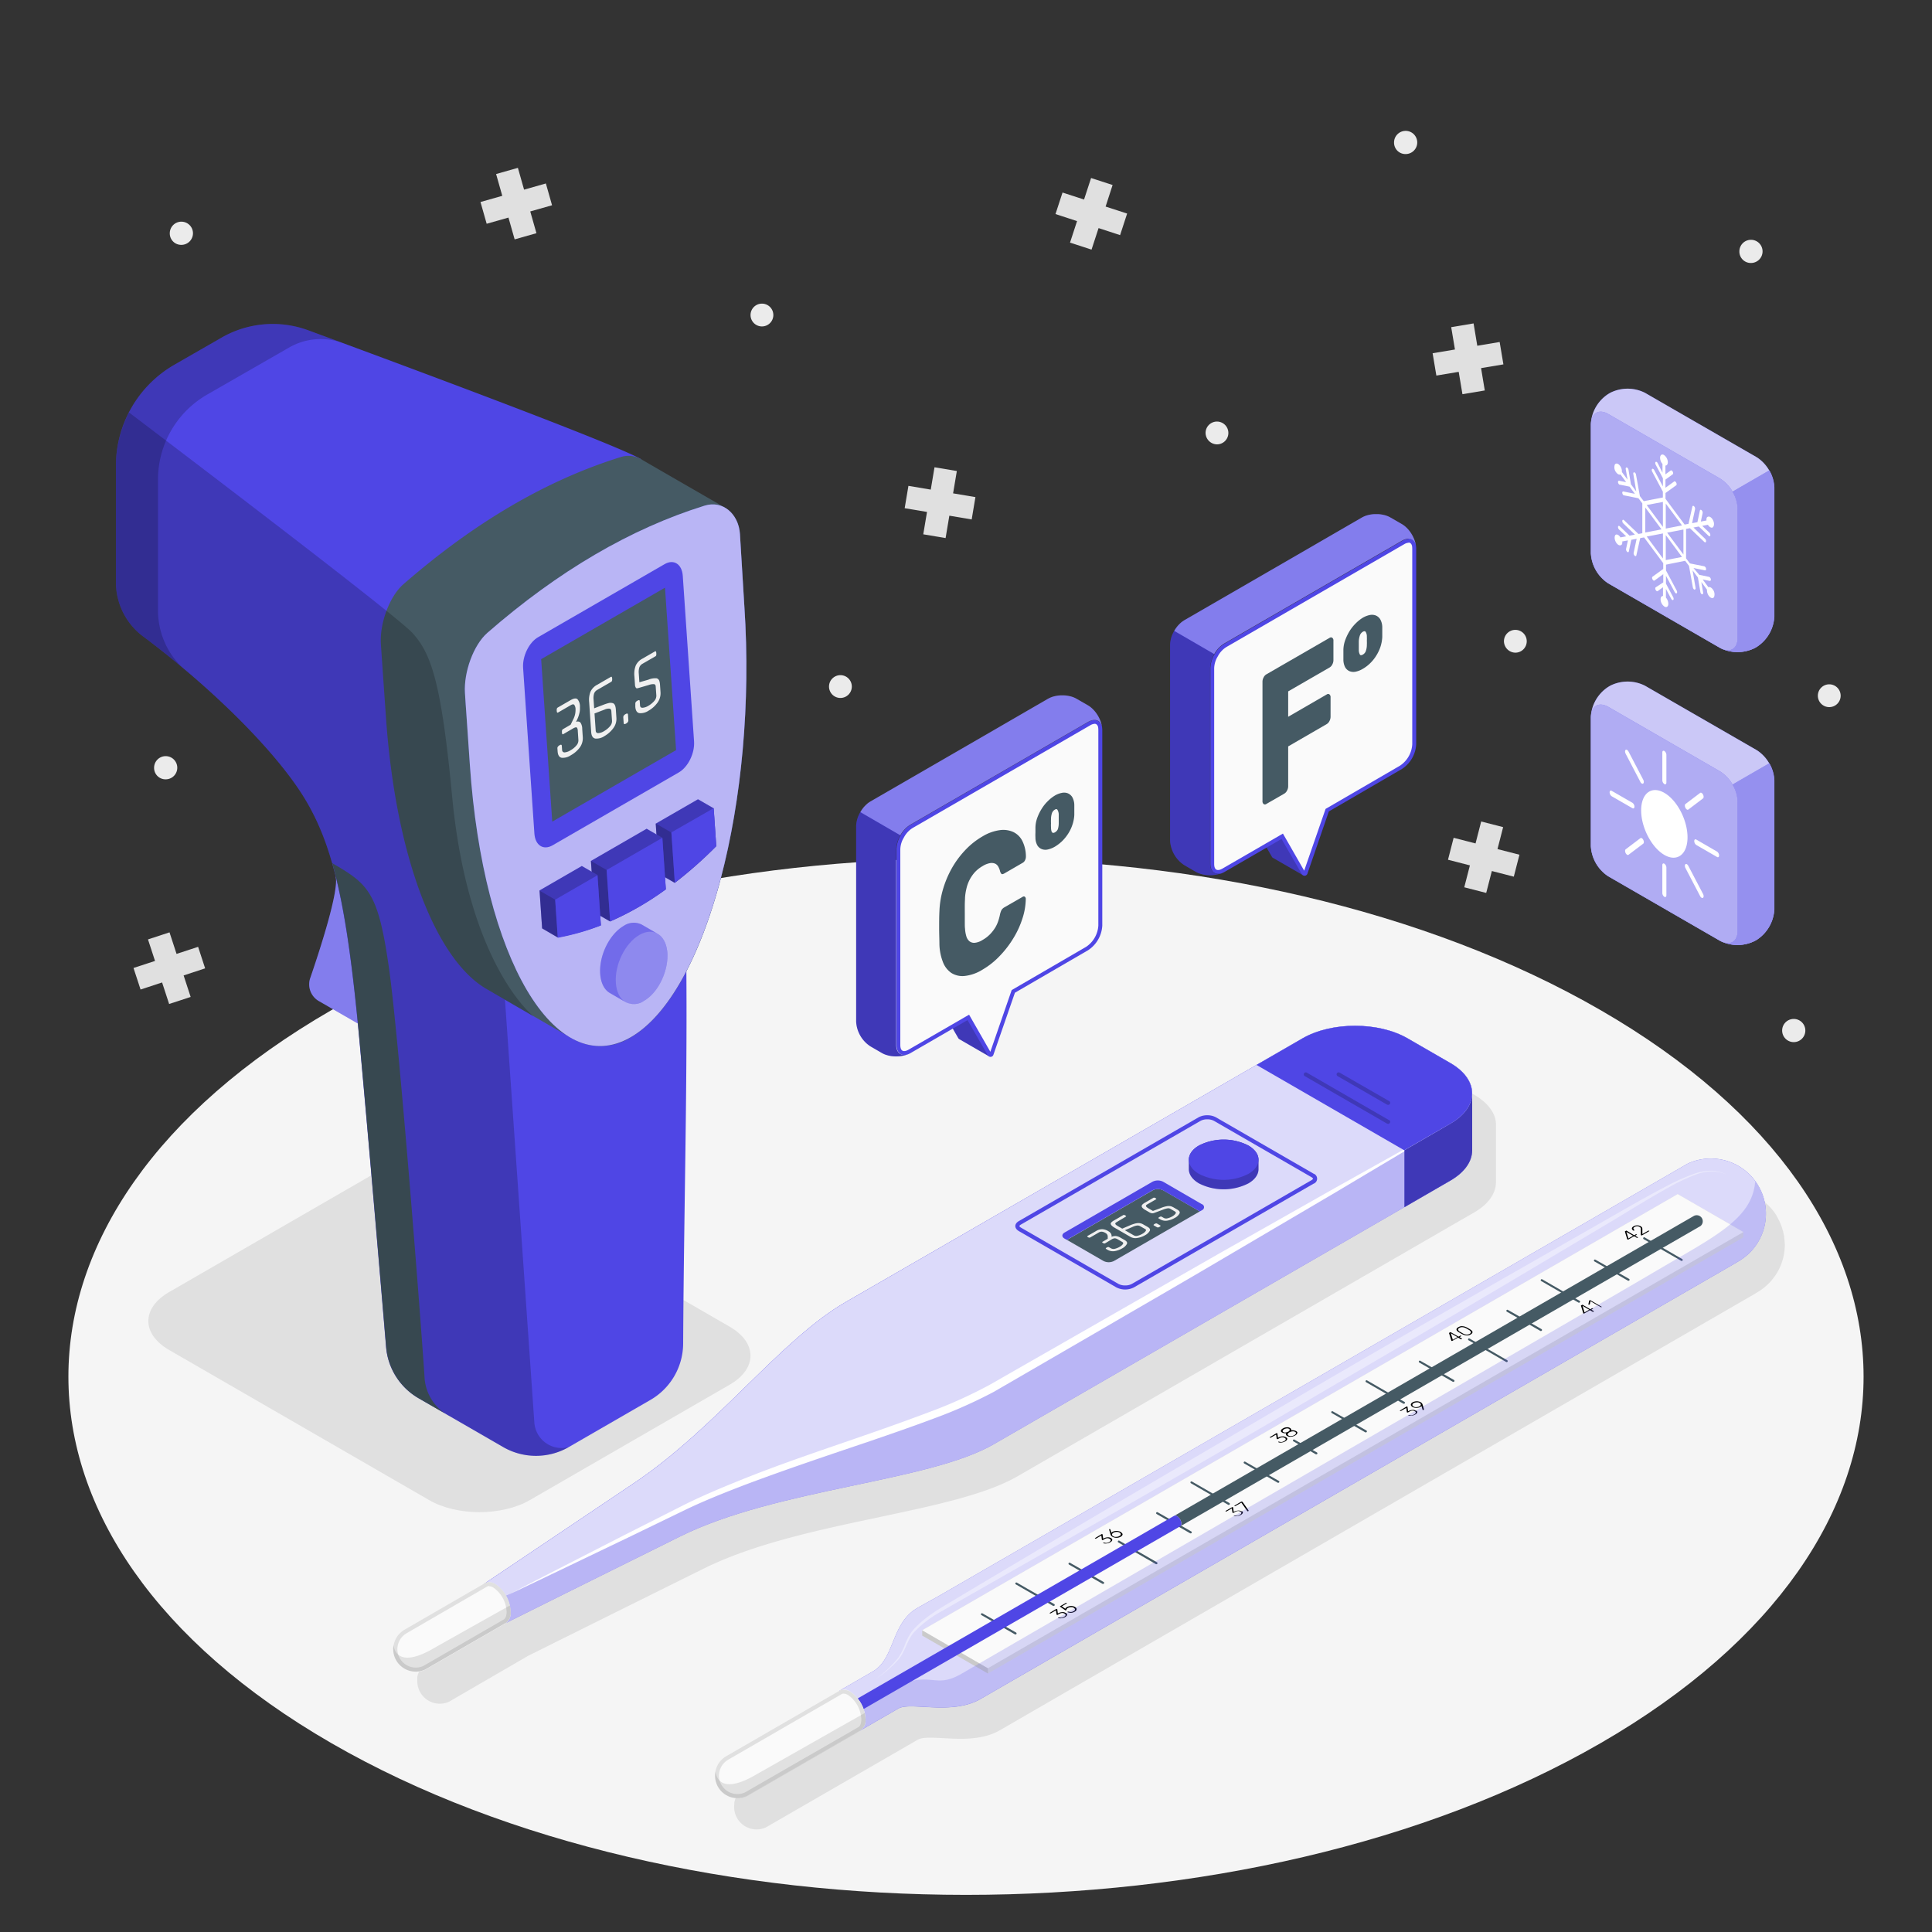<svg xmlns="http://www.w3.org/2000/svg" viewBox="0 0 500 500"><rect x="0" y="0" width="500" height="500" fill="#333333" stroke="none"/><g id="freepik--Floor--inject-5"><path id="freepik--floor--inject-5" d="M414.26,451.11c90.71-52.37,90.71-137.29,0-189.67s-237.8-52.37-328.52,0-90.71,137.3,0,189.67S323.54,503.49,414.26,451.11Z" style="fill:#f5f5f5"></path></g><g id="freepik--Graphics--inject-5"><g id="freepik--Icons--inject-5"><g id="freepik--Plus--inject-5"><polygon id="freepik--plus--inject-5" points="382.32 89.48 381.36 83.7 375.57 84.67 376.54 90.45 370.76 91.42 371.73 97.2 377.51 96.23 378.48 102.02 384.26 101.05 383.3 95.27 389.08 94.3 388.11 88.51 382.32 89.48" style="fill:#e0e0e0"></polygon><polygon id="freepik--plus--inject-5" points="387.55 219.74 389.01 214.06 383.33 212.6 381.87 218.28 376.2 216.82 374.74 222.5 380.41 223.96 378.95 229.63 384.63 231.09 386.09 225.42 391.77 226.88 393.23 221.2 387.55 219.74" style="fill:#e0e0e0"></polygon><polygon id="freepik--plus--inject-5" points="286.13 53.46 287.94 47.88 282.37 46.07 280.55 51.64 274.98 49.83 273.16 55.4 278.74 57.22 276.92 62.79 282.49 64.6 284.31 59.03 289.88 60.85 291.7 55.27 286.13 53.46" style="fill:#e0e0e0"></polygon><polygon id="freepik--plus--inject-5" points="240.88 126.71 241.85 120.93 247.63 121.9 246.66 127.68 252.44 128.65 251.47 134.43 245.69 133.46 244.72 139.25 238.94 138.28 239.91 132.49 234.13 131.52 235.1 125.74 240.88 126.71" style="fill:#e0e0e0"></polygon><polygon id="freepik--plus--inject-5" points="129.99 50.68 128.39 45.04 134.03 43.44 135.63 49.08 141.27 47.48 142.87 53.12 137.23 54.72 138.83 60.35 133.19 61.95 131.59 56.31 125.95 57.91 124.35 52.28 129.99 50.68" style="fill:#e0e0e0"></polygon><polygon id="freepik--plus--inject-5" points="40.12 248.69 38.3 243.12 43.87 241.29 45.69 246.87 51.27 245.04 53.09 250.61 47.52 252.44 49.34 258.01 43.77 259.83 41.95 254.26 36.38 256.09 34.55 250.51 40.12 248.69" style="fill:#e0e0e0"></polygon></g><g id="freepik--Dots--inject-5"><path id="freepik--Dot--inject-5" d="M312,112a2.95,2.95,0,1,1,2.95,3A3,3,0,0,1,312,112Z" style="fill:#ebebeb"></path><path id="freepik--dot--inject-5" d="M194.24,81.48a2.95,2.95,0,1,1,2.95,3A2.95,2.95,0,0,1,194.24,81.48Z" style="fill:#ebebeb"></path><path id="freepik--dot--inject-5" d="M39.88,198.74a3,3,0,1,1,2.95,2.95A2.95,2.95,0,0,1,39.88,198.74Z" style="fill:#ebebeb"></path><path id="freepik--dot--inject-5" d="M214.55,177.63a2.95,2.95,0,1,1,2.95,3A2.95,2.95,0,0,1,214.55,177.63Z" style="fill:#ebebeb"></path><path id="freepik--dot--inject-5" d="M360.78,36.92a3,3,0,1,1,3,2.95A2.95,2.95,0,0,1,360.78,36.92Z" style="fill:#ebebeb"></path><path id="freepik--dot--inject-5" d="M43.94,60.37a3,3,0,1,1,3,3A2.95,2.95,0,0,1,43.94,60.37Z" style="fill:#ebebeb"></path><path id="freepik--dot--inject-5" d="M450.15,65.06a3,3,0,1,1,3,3A2.95,2.95,0,0,1,450.15,65.06Z" style="fill:#ebebeb"></path><path id="freepik--dot--inject-5" d="M470.46,180a2.95,2.95,0,1,1,3,3A2.95,2.95,0,0,1,470.46,180Z" style="fill:#ebebeb"></path><path id="freepik--dot--inject-5" d="M461.22,266.75a3,3,0,1,1,3,2.95A3,3,0,0,1,461.22,266.75Z" style="fill:#ebebeb"></path><path id="freepik--dot--inject-5" d="M389.22,165.91a2.95,2.95,0,1,1,2.95,3A3,3,0,0,1,389.22,165.91Z" style="fill:#ebebeb"></path></g></g></g><g id="freepik--Shadows--inject-5"><path id="freepik--Shadow--inject-5" d="M387.15,291.21c0-.13,0-.26,0-.4s0,0,0-.07a6.53,6.53,0,0,0-.11-.86c0-.06,0-.12-.05-.18l0-.14a6.68,6.68,0,0,0-.33-.95,1.8,1.8,0,0,0-.08-.21,8.86,8.86,0,0,0-.46-.85l-.15-.26c-.18-.26-.37-.52-.58-.78l-.23-.29c-.19-.22-.4-.43-.62-.64l-.07-.07c-.11-.1-.2-.21-.32-.31s-.54-.45-.84-.68l-.34-.27c-.43-.31-.89-.6-1.38-.89l-9.58-5.53-1.49-.86c-.47-.27-.95-.52-1.46-.76-7.55-3.55-18.68-3.3-25.72.76l-58.85,34-2.28,1.32-9,5.19-4.4,2.54-31.9,18.42-11.73,6.77c-1.06.62-2.12,1.28-3.18,2-11.11,7.43-22.05,19.78-34.56,31.19-3,2.72-6,5.38-9.22,7.91-2.54,2-5.16,4-7.86,5.79l-15.15,10.19-9.55,6.41-14,9.35L111.07,429.9l-.24.15A5.81,5.81,0,0,0,108,434v0l0,.19,0,.23a5.34,5.34,0,0,0,0,.69,5.82,5.82,0,0,0,8.22,5.29l.28-.16L137,428.34l0,0,.05,0h0s19.93-9.93,45.1-22.4,64.19-14.06,81.19-23.88L369.6,320.66h0c4.42-2.55,8.44-4.89,11.92-6.88.47-.28.91-.56,1.32-.85,2.87-2,4.31-4.52,4.31-7Z" style="fill:#e0e0e0"></path><path id="freepik--shadow--inject-5" d="M461.82,320.8l-.06-.46q0-.4-.12-.81l-.12-.57c0-.21-.1-.42-.16-.63s-.12-.43-.19-.65-.08-.2-.11-.31a14.59,14.59,0,0,0-1.28-2.67.22.22,0,0,0,0-.08,14.23,14.23,0,0,0-18-5.48l-.67.39L247.35,421.34h0s-2.54,1.36-5.11,2.85c-6.75,3.9-5.8,13.09-11.42,16.36-3.15,1.84-4.66,2.69-8.74,5.05l-29,16.78-.24.15a5.8,5.8,0,0,0-2.8,4v0c0,.06,0,.12,0,.18a2.23,2.23,0,0,0,0,.23,5.36,5.36,0,0,0-.05.7,5.82,5.82,0,0,0,5.82,5.81,5.74,5.74,0,0,0,2.41-.53l.27-.15,39-22.52c1.19-.68,3.43-.59,6.16-.44l2.87.14c4,.15,8.51,0,12.22-2.15L454.13,334.85l.29-.18.3-.18a14.47,14.47,0,0,0,2.92-2.23,13.13,13.13,0,0,0,1.22-1.37,14.64,14.64,0,0,0,1.05-1.52,14.23,14.23,0,0,0,2-7.24h0C461.89,321.68,461.86,321.24,461.82,320.8Z" style="fill:#e0e0e0"></path><path id="freepik--shadow--inject-5" d="M111.09,388.24,43.78,349.38c-7.18-4.14-7.18-10.86,0-15l51.76-29.89c7.17-4.14,18.8-4.14,26,0l67.31,38.86c7.17,4.15,7.17,10.86,0,15l-51.76,29.89C129.89,392.38,118.26,392.38,111.09,388.24Z" style="fill:#e0e0e0"></path></g><g id="freepik--thermometer-3--inject-5"><g id="freepik--mercury-thermometer--inject-5"><path d="M442.75,299.83a14.11,14.11,0,0,0-5.92,1.29l-.67.38L242.49,413.31h0s-2.53,1.37-5.1,2.85c-6.76,3.9-5.81,13.09-11.43,16.36-3.15,1.84-4.66,2.69-8.74,5.05l5.36,10.31,9.93-5.73c3.16-1.83,13.84,1.83,21.25-2.46L449.27,326.82l.59-.36a14.26,14.26,0,0,0-7.11-26.63Z" style="fill:#4F46E5"></path><path d="M442.75,299.83a14.11,14.11,0,0,0-5.92,1.29l-.67.38L242.49,413.31h0s-2.53,1.37-5.1,2.85c-6.76,3.9-5.81,13.09-11.43,16.36-3.15,1.84-4.66,2.69-8.74,5.05l5.36,10.31,9.93-5.73c3.16-1.83,13.84,1.83,21.25-2.46L449.27,326.82l.59-.36a14.26,14.26,0,0,0-7.11-26.63Z" style="fill:#fff;opacity:0.8"></path><polygon points="451.18 318.85 434.18 309.04 238.67 421.91 238.67 423.29 255.67 433.11 451.18 320.23 451.18 318.85" style="fill:#e0e0e0"></polygon><polygon points="238.67 421.91 255.67 431.73 255.67 433.11 238.67 423.29 238.67 421.91" style="opacity:0.1"></polygon><polygon points="238.67 421.91 255.67 431.73 451.18 318.85 434.18 309.04 238.67 421.91" style="fill:#fafafa"></polygon><path d="M360.6,361.18l-4.35-2.51h0l-2.45-1.42a.26.26,0,0,0-.36.1.27.27,0,0,0,.1.36l6.8,3.92.42.25h0l2.45,1.41a.2.2,0,0,0,.13,0,.28.28,0,0,0,.23-.13.26.26,0,0,0-.1-.36ZM270,413.51,265.61,411h0l-2.45-1.42a.26.26,0,0,0-.26.46l6.8,3.92.42.25h0l2.45,1.41a.22.22,0,0,0,.13,0,.28.28,0,0,0,.23-.13.26.26,0,0,0-.1-.36Zm65-40.94a.27.27,0,0,0-.36.1.26.26,0,0,0,.1.35l2.45,1.42h0l.91.52h0l2.45,1.42a.31.31,0,0,0,.13,0,.28.28,0,0,0,.23-.13.26.26,0,0,0-.1-.36Zm-19.72,14.77-4.35-2.51h0l-2.45-1.41a.27.27,0,0,0-.36.09.26.26,0,0,0,.1.36l6.8,3.93.42.25h0l2.45,1.41a.31.31,0,0,0,.13,0,.26.26,0,0,0,.23-.13.27.27,0,0,0-.1-.36Zm91.06-52.08h0l-4.77-2.76h0l-2.44-1.41a.27.27,0,0,0-.36.09.26.26,0,0,0,.1.36l9.67,5.59a.28.28,0,0,0,.13,0,.26.26,0,0,0,.23-.13.26.26,0,0,0-.1-.35ZM289.68,398.73a.26.26,0,0,0-.26.46l2.45,1.41h0l4.84,2.79h0l2.45,1.42a.31.31,0,0,0,.13,0,.28.28,0,0,0,.23-.13.26.26,0,0,0-.1-.36Zm145.7-72.87-6.8-3.93-.49-.28h0l-2.45-1.41a.26.26,0,0,0-.36.1.25.25,0,0,0,.1.35l2.93,1.7,4.36,2.51h0l2.45,1.41a.2.2,0,0,0,.13,0,.26.26,0,0,0,.22-.13A.27.27,0,0,0,435.38,325.86ZM383.26,348.1l-.49-.28h0l-2.45-1.41a.25.25,0,0,0-.36.09.26.26,0,0,0,.1.36l2.94,1.69,4.35,2.51h0l2.45,1.42a.26.26,0,1,0,.26-.46Zm-129,69.44a.27.27,0,0,0-.36.09.26.26,0,0,0,.1.36l8.7,5a.31.31,0,0,0,.13,0,.28.28,0,0,0,.23-.13.27.27,0,0,0-.1-.36Zm22.66-13.09a.26.26,0,1,0-.26.46l8.7,5a.22.22,0,0,0,.13,0,.28.28,0,0,0,.23-.13.26.26,0,0,0-.1-.36ZM390.24,339a.26.26,0,0,0-.36.1.27.27,0,0,0,.09.36l8.71,5a.2.2,0,0,0,.13,0,.28.28,0,0,0,.23-.13.27.27,0,0,0-.1-.36ZM412.89,326a.25.25,0,0,0-.35.1.26.26,0,0,0,.09.35l8.71,5a.28.28,0,0,0,.13,0,.26.26,0,0,0,.23-.13.26.26,0,0,0-.1-.35Zm-45.31,26.17a.25.25,0,0,0-.36.09.27.27,0,0,0,.09.36l8.71,5a.22.22,0,0,0,.13,0,.28.28,0,0,0,.23-.13.26.26,0,0,0-.1-.36Zm-22.66,13.08a.27.27,0,0,0-.36.09.26.26,0,0,0,.1.36l8.7,5a.31.31,0,0,0,.13,0,.28.28,0,0,0,.23-.13.27.27,0,0,0-.1-.36ZM299.6,391.37a.26.26,0,1,0-.26.46l8.7,5a.33.33,0,0,0,.13,0,.28.28,0,0,0,.23-.13.26.26,0,0,0-.1-.36Zm22.66-13.08a.26.26,0,0,0-.36.1.25.25,0,0,0,.1.35l8.7,5a.31.31,0,0,0,.13,0,.26.26,0,0,0,.23-.13.25.25,0,0,0-.1-.35Z" style="fill:#455a64"></path><path d="M275.76,417.41a1.63,1.63,0,0,0-.46-.18,1.56,1.56,0,0,0-.48,0,2.11,2.11,0,0,0-.49.09,2.18,2.18,0,0,0-.47.21l-.09.05-.16-1.17a.06.06,0,0,0,0,0l0,0-.07,0a.18.18,0,0,0-.2,0l-1.66,1c-.07,0-.06.07,0,.11l.07,0a.18.18,0,0,0,.2,0l1.34-.77.16,1.15,0,0a.11.11,0,0,0,.05,0l.06,0a.18.18,0,0,0,.2,0l.39-.23a1.89,1.89,0,0,1,.68-.23,1.17,1.17,0,0,1,.67.16.67.67,0,0,1,.23.2.29.29,0,0,1,.05.22.48.48,0,0,1-.13.21,1.18,1.18,0,0,1-.27.2,1.69,1.69,0,0,1-.27.13l-.3.1a1.27,1.27,0,0,1-.34,0,.91.91,0,0,1-.35-.07.42.42,0,0,0-.14,0l-.09,0-.06,0a.05.05,0,0,0,0,.05s0,0,0,.05a1,1,0,0,0,.36.12,2.2,2.2,0,0,0,.45,0,2.33,2.33,0,0,0,1-.31,1.55,1.55,0,0,0,.36-.28.63.63,0,0,0,.16-.3.42.42,0,0,0-.07-.3A1,1,0,0,0,275.76,417.41Zm2.8-1.22a1.19,1.19,0,0,0-.37-.31,1.75,1.75,0,0,0-.52-.2,2,2,0,0,0-.54-.05,2.45,2.45,0,0,0-.53.09,2.55,2.55,0,0,0-.48.2,1,1,0,0,0-.33.26,1,1,0,0,0-.09.16l-.91-.63,1.27-.74c.07,0,.07-.08,0-.11l-.07,0a.17.17,0,0,0-.19,0l-1.45.83c-.06,0-.06.07,0,.12l1.32.91a.18.18,0,0,0,.2,0l.08,0a.15.15,0,0,0,.08-.1.93.93,0,0,1,0-.13.49.49,0,0,1,.09-.15.57.57,0,0,1,.23-.18,1.14,1.14,0,0,1,.36-.15,1.68,1.68,0,0,1,.39-.07,1.72,1.72,0,0,1,.39,0,1.24,1.24,0,0,1,.38.14.9.9,0,0,1,.27.23.39.39,0,0,1,.07.23.43.43,0,0,1-.1.23.92.92,0,0,1-.26.21,1.11,1.11,0,0,1-.27.12,1.08,1.08,0,0,1-.31.07,1.28,1.28,0,0,1-.34,0,1.55,1.55,0,0,1-.36-.08l-.13,0-.08,0-.08.05s-.05,0-.05.05a.05.05,0,0,0,0,0,1.31,1.31,0,0,0,.38.13,2,2,0,0,0,1,0,1.67,1.67,0,0,0,.5-.21,1.3,1.3,0,0,0,.36-.27.54.54,0,0,0,.14-.31A.49.49,0,0,0,278.56,416.19Z"></path><path d="M287.49,398.05a1.38,1.38,0,0,0-.46-.18,1.56,1.56,0,0,0-.48,0,2.11,2.11,0,0,0-.49.09,2.18,2.18,0,0,0-.47.21l-.09.05-.16-1.17s0,0,0,0,0,0,0,0l-.07,0a.18.18,0,0,0-.2,0l-1.66,1c-.07,0-.06.08,0,.12l.07,0a.18.18,0,0,0,.2,0l1.34-.78.16,1.16a.08.08,0,0,0,0,0,.11.11,0,0,0,0,0l.06,0a.18.18,0,0,0,.2,0l.39-.23a1.72,1.72,0,0,1,.68-.23,1.09,1.09,0,0,1,.67.16.58.58,0,0,1,.23.2.28.28,0,0,1,.05.21.46.46,0,0,1-.13.22,1.18,1.18,0,0,1-.27.2,1.69,1.69,0,0,1-.27.13,1.49,1.49,0,0,1-.3.09,1.27,1.27,0,0,1-.34,0,1.15,1.15,0,0,1-.35-.07.42.42,0,0,0-.14,0l-.09,0-.06,0a.05.05,0,0,0,0,.05s0,0,0,.05a1.17,1.17,0,0,0,.36.12,2.2,2.2,0,0,0,.45,0,2.29,2.29,0,0,0,.5-.09,2.91,2.91,0,0,0,.51-.22,1.55,1.55,0,0,0,.36-.28.63.63,0,0,0,.16-.3.42.42,0,0,0-.07-.3A1,1,0,0,0,287.49,398.05Zm2.82-1.33a1.18,1.18,0,0,0-.31-.26,1.7,1.7,0,0,0-.46-.18,1.91,1.91,0,0,0-.54-.08,2.21,2.21,0,0,0-.57.06,2,2,0,0,0-.56.22l-.15.1-.11.09-.28-.92s0,0,0,0l0,0-.1,0a.1.1,0,0,0-.09,0l-.09,0s-.06.05,0,.08,0,0,0,.06l.35,1.21a1.12,1.12,0,0,0,.05.13.89.89,0,0,0,.09.16l.15.17a1.4,1.4,0,0,0,.22.16,2.34,2.34,0,0,0,.45.18,2.52,2.52,0,0,0,.54.08,2.93,2.93,0,0,0,.58-.06,2.18,2.18,0,0,0,.55-.22,1,1,0,0,0,.38-.32.57.57,0,0,0,.11-.33A.61.61,0,0,0,290.31,396.72Zm-.36.61a1,1,0,0,1-.25.2,1.84,1.84,0,0,1-.35.15,2.7,2.7,0,0,1-.41.06,1.5,1.5,0,0,1-.42,0,1.38,1.38,0,0,1-.4-.15.82.82,0,0,1-.27-.24.44.44,0,0,1-.07-.24.45.45,0,0,1,.11-.23.87.87,0,0,1,.25-.21,1.6,1.6,0,0,1,.35-.14,1.39,1.39,0,0,1,.4-.06,1.5,1.5,0,0,1,.42,0,1.56,1.56,0,0,1,.41.15,1.08,1.08,0,0,1,.27.23.4.4,0,0,1,.06.25A.37.37,0,0,1,290,397.33Z"></path><path d="M321.27,391.14a1.66,1.66,0,0,0-.46-.19,2,2,0,0,0-.49,0,2,2,0,0,0-.48.09,2.18,2.18,0,0,0-.47.21l-.09,0-.16-1.18a0,0,0,0,0,0,0l0,0-.06,0a.2.2,0,0,0-.21,0l-1.65.95q-.11.06,0,.12l.07,0a.21.21,0,0,0,.19,0l1.34-.78.17,1.15s0,0,0,0l.05,0,.06,0a.23.23,0,0,0,.2,0l.39-.23a1.67,1.67,0,0,1,.68-.23,1.09,1.09,0,0,1,.67.16.58.58,0,0,1,.23.2.27.27,0,0,1,0,.21.38.38,0,0,1-.12.21,1.36,1.36,0,0,1-.28.21l-.26.13a1.58,1.58,0,0,1-.31.09l-.33,0a1.15,1.15,0,0,1-.36-.07.22.22,0,0,0-.13,0l-.09,0-.06,0a.05.05,0,0,0,0,.05s0,0,0,0a1.52,1.52,0,0,0,.36.12,1.68,1.68,0,0,0,.45,0,2.29,2.29,0,0,0,.5-.09,2.07,2.07,0,0,0,.51-.22,1.32,1.32,0,0,0,.36-.28.65.65,0,0,0,.16-.29.48.48,0,0,0-.07-.3A.77.77,0,0,0,321.27,391.14Zm1.88-.2-1.54-2.19-.05-.06-.08-.05-.07,0a.18.18,0,0,0-.2,0l-1.72,1c-.06,0-.06.07,0,.11l.06,0a.18.18,0,0,0,.2,0l1.51-.87,1.57,2.22,0,0,.09,0s.07,0,.09,0l.1-.05s0,0,0-.07Z"></path><path d="M332.73,371.93a2,2,0,0,0-.46-.18,1.56,1.56,0,0,0-.48,0,2.11,2.11,0,0,0-.49.09,2.18,2.18,0,0,0-.47.21l-.09.05-.16-1.17a.06.06,0,0,0,0,0s0,0,0,0l-.07,0a.18.18,0,0,0-.2,0l-1.66,1c-.07,0-.07.07,0,.11l.07,0a.17.17,0,0,0,.19,0l1.35-.77.16,1.15a.08.08,0,0,0,0,0,.11.11,0,0,0,.05,0l.06,0a.18.18,0,0,0,.2,0l.39-.22a1.53,1.53,0,0,1,.68-.23,1.08,1.08,0,0,1,.67.15.67.67,0,0,1,.23.2.29.29,0,0,1,.05.22.48.48,0,0,1-.13.21,1.18,1.18,0,0,1-.27.2,1.69,1.69,0,0,1-.27.13l-.3.1a1.27,1.27,0,0,1-.34,0,.92.92,0,0,1-.36-.07.34.34,0,0,0-.13,0l-.09,0-.06,0a.05.05,0,0,0,0,.05s0,0,0,.05a1,1,0,0,0,.36.12,2.2,2.2,0,0,0,.45,0,2.33,2.33,0,0,0,1-.31,1.55,1.55,0,0,0,.36-.28.63.63,0,0,0,.16-.3.42.42,0,0,0-.07-.3A1,1,0,0,0,332.73,371.93Zm3-1.28a.86.86,0,0,0-.31-.28,1.67,1.67,0,0,0-.62-.2,2.16,2.16,0,0,0-.67,0,.4.4,0,0,0,0-.32.66.66,0,0,0-.3-.3,1.72,1.72,0,0,0-.43-.16,1.85,1.85,0,0,0-.47,0,2,2,0,0,0-.48.09,2.11,2.11,0,0,0-.43.2,1.36,1.36,0,0,0-.34.25.55.55,0,0,0-.16.27.37.37,0,0,0,0,.27.7.7,0,0,0,.28.25,1.55,1.55,0,0,0,.51.18,2,2,0,0,0,.55,0,.43.43,0,0,0-.06.38.7.7,0,0,0,.35.36,1.64,1.64,0,0,0,.48.18,2.33,2.33,0,0,0,.53,0,2.41,2.41,0,0,0,.52-.11,2,2,0,0,0,.49-.21,1.63,1.63,0,0,0,.37-.28.66.66,0,0,0,.18-.31A.46.46,0,0,0,335.75,370.65Zm-2.64,0a1.47,1.47,0,0,1-.34.07,1.22,1.22,0,0,1-.33,0,.85.85,0,0,1-.28-.1.37.37,0,0,1-.18-.17.23.23,0,0,1,0-.18.53.53,0,0,1,.12-.2,1.25,1.25,0,0,1,.24-.18,1.55,1.55,0,0,1,.32-.14,1.94,1.94,0,0,1,.33-.07,1.76,1.76,0,0,1,.33,0,.91.91,0,0,1,.29.1.46.46,0,0,1,.17.17.25.25,0,0,1,0,.19.5.5,0,0,1-.12.19,1.08,1.08,0,0,1-.23.18A1.23,1.23,0,0,1,333.11,370.62Zm2.15.56a1.59,1.59,0,0,1-.27.21,2.43,2.43,0,0,1-.37.16,1.78,1.78,0,0,1-.39.07,1.28,1.28,0,0,1-.39,0,.93.93,0,0,1-.33-.12.51.51,0,0,1-.21-.2.33.33,0,0,1,0-.22.54.54,0,0,1,.14-.22,1,1,0,0,1,.27-.21,1.73,1.73,0,0,1,.37-.16,1.8,1.8,0,0,1,.39-.08,1.6,1.6,0,0,1,.38,0,1.5,1.5,0,0,1,.34.12.58.58,0,0,1,.21.2.28.28,0,0,1,0,.22A.57.57,0,0,1,335.26,371.18Z"></path><path d="M366.4,365.08a2,2,0,0,0-.46-.18,1.56,1.56,0,0,0-.48,0,2,2,0,0,0-.49.09,2.18,2.18,0,0,0-.47.21l-.09,0-.16-1.17a.06.06,0,0,0,0,0l0,0-.06,0a.2.2,0,0,0-.21,0l-1.65,1c-.07,0-.07.07,0,.11l.07,0a.17.17,0,0,0,.19,0l1.35-.77.16,1.15,0,0a.11.11,0,0,0,.05,0l.06,0a.18.18,0,0,0,.2,0l.39-.22a1.53,1.53,0,0,1,.68-.23,1.08,1.08,0,0,1,.67.15.67.67,0,0,1,.23.2.29.29,0,0,1,0,.22.38.38,0,0,1-.12.21,1.18,1.18,0,0,1-.27.2l-.27.13-.31.1a1.22,1.22,0,0,1-.33,0,.92.92,0,0,1-.36-.07.34.34,0,0,0-.13,0l-.09,0-.06,0a.05.05,0,0,0,0,.05s0,0,0,0a1,1,0,0,0,.36.12,2.2,2.2,0,0,0,.45,0,2.29,2.29,0,0,0,.5-.09,2.53,2.53,0,0,0,.51-.22,1.55,1.55,0,0,0,.36-.28.63.63,0,0,0,.16-.3.42.42,0,0,0-.07-.3A1,1,0,0,0,366.4,365.08Zm2.14-.32-.38-1.27a1.12,1.12,0,0,0-.05-.13l-.08-.14a1,1,0,0,0-.14-.16l-.22-.16a1.54,1.54,0,0,0-.43-.17,2.18,2.18,0,0,0-.53-.08,2.74,2.74,0,0,0-.56.06,1.9,1.9,0,0,0-.56.21,1.1,1.1,0,0,0-.37.32.52.52,0,0,0-.09.33.51.51,0,0,0,.13.3,1.05,1.05,0,0,0,.3.25,2.24,2.24,0,0,0,.44.18,2.44,2.44,0,0,0,1.08,0,1.68,1.68,0,0,0,.56-.22,1.35,1.35,0,0,0,.25-.18l.29,1v0l0,0,.09,0a.16.16,0,0,0,.1,0l.09-.05s.06-.05.05-.07S368.53,364.78,368.54,364.76Zm-.92-1a.88.88,0,0,1-.25.2,1.22,1.22,0,0,1-.35.14,2.63,2.63,0,0,1-.39.06,1.84,1.84,0,0,1-.41,0,1.26,1.26,0,0,1-.38-.15.79.79,0,0,1-.25-.22.33.33,0,0,1-.07-.23.41.41,0,0,1,.09-.23.74.74,0,0,1,.25-.2,1.22,1.22,0,0,1,.35-.14,1.34,1.34,0,0,1,.4-.06,2,2,0,0,1,.41,0,1.2,1.2,0,0,1,.37.15.71.71,0,0,1,.26.21.36.36,0,0,1,.06.24A.44.44,0,0,1,367.62,363.75Z"></path><path d="M381.07,344.66a.69.69,0,0,0-.21-.32,2.31,2.31,0,0,0-.41-.31c-.23-.14-.48-.29-.74-.43a4.27,4.27,0,0,0-.53-.24,2.62,2.62,0,0,0-.57-.12,2,2,0,0,0-.59,0,1.89,1.89,0,0,0-.6.24,1.05,1.05,0,0,0-.41.34.45.45,0,0,0-.06.35.71.71,0,0,0,.22.33,2.91,2.91,0,0,0,.41.3c.24.15.49.29.74.43a3.14,3.14,0,0,0,.53.23,2.15,2.15,0,0,0,.57.13,3,3,0,0,0,.59,0,1.89,1.89,0,0,0,.6-.24A1.05,1.05,0,0,0,381,345,.42.42,0,0,0,381.07,344.66Zm-.72.54a1.5,1.5,0,0,1-.85.19,2.42,2.42,0,0,1-.92-.3l-.36-.21-.34-.2a1,1,0,0,1-.52-.53c-.05-.17.06-.34.32-.49a1.4,1.4,0,0,1,.85-.18,2.3,2.3,0,0,1,.92.29l.35.2.35.21a1.07,1.07,0,0,1,.52.53C380.72,344.88,380.61,345.05,380.35,345.2Zm-2.61.84.41-.24c.06,0,.06-.08,0-.11l-.07,0a.18.18,0,0,0-.2,0l-.4.23-2-1.12a.17.17,0,0,0-.19,0l-.18.1c-.08.05-.11.09-.09.14l.58,1.9a.16.16,0,0,0,0,.07l0,0,.07,0a.18.18,0,0,0,.2,0l1.46-.84.71.4a.17.17,0,0,0,.19,0l.09-.05c.06,0,.06-.07,0-.11Zm-1.75.7-.52-1.7,1.73,1Z"></path><path d="M414.52,338.2l-2.91-1.68a.18.18,0,0,0-.2,0l-.08.05-.05,0a.1.1,0,0,0,0,0l-.21,1s0,0,0,.06l.1,0h.11c.09,0,.14,0,.15-.07l.18-.82,2.65,1.53a.18.18,0,0,0,.2,0l.08-.05C414.59,338.28,414.59,338.24,414.52,338.2Zm-2.68.74.4-.23q.09-.06,0-.12l-.07,0a.23.23,0,0,0-.2,0l-.4.24-1.95-1.13a.21.21,0,0,0-.19,0l-.18.11c-.08,0-.11.09-.09.14l.58,1.89a.15.15,0,0,0,0,.08s0,0,0,0l.07,0a.18.18,0,0,0,.2,0l1.47-.85.7.41a.19.19,0,0,0,.19,0l.09-.05c.06,0,.06-.08,0-.11Zm-1.76.71-.52-1.7,1.73,1Z"></path><path d="M426.8,318.52l-.07,0a.23.23,0,0,0-.2,0l-1.49.86,0-1.21a1,1,0,0,0-.07-.46.84.84,0,0,0-.37-.35,2.3,2.3,0,0,0-.39-.17,1.69,1.69,0,0,0-.45-.07,2,2,0,0,0-.49.05,1.84,1.84,0,0,0-.51.21,1,1,0,0,0-.35.3.49.49,0,0,0-.08.3.55.55,0,0,0,.13.28,1,1,0,0,0,.25.21.17.17,0,0,0,.18,0l.09-.05a.05.05,0,0,0,0-.05.06.06,0,0,0,0-.07.53.53,0,0,1-.26-.39c0-.13.1-.26.31-.38a1.3,1.3,0,0,1,.65-.18,1.2,1.2,0,0,1,.64.17l.17.12a.49.49,0,0,1,.11.14.84.84,0,0,1,.05.17,1.77,1.77,0,0,1,0,.24v1.33a.31.31,0,0,0,0,.11l.06.06.07,0a.17.17,0,0,0,.19,0l1.82-1.05C426.86,318.6,426.86,318.56,426.8,318.52Zm-3.61,1.28.4-.23q.11-.06,0-.12l-.07,0a.17.17,0,0,0-.19,0l-.41.23L421,318.52a.18.18,0,0,0-.2,0l-.18.1c-.07.05-.11.09-.09.14l.58,1.9a.13.13,0,0,0,.05.07l0,0,.07.05a.21.21,0,0,0,.19,0l1.47-.85.7.4a.18.18,0,0,0,.2,0l.08,0q.09-.06,0-.12Zm-1.76.71-.52-1.7,1.73,1Z"></path><path d="M439.89,317.41,305.48,395a.87.87,0,0,0,.26-.68,2.49,2.49,0,0,0-1.11-1.92.86.86,0,0,0-.74-.1l134.43-77.59a1.57,1.57,0,1,1,1.57,2.72Z" style="fill:#455a64"></path><path d="M305.74,394.3a.87.87,0,0,1-.26.68l-.11.06-96.72,55.82a1.52,1.52,0,0,1-.79.22,1.57,1.57,0,0,1-.78-2.93l96.7-55.81.11-.06a.86.86,0,0,1,.74.1A2.49,2.49,0,0,1,305.74,394.3Z" style="fill:#4F46E5"></path><path d="M457,314.1a14.19,14.19,0,0,0-2.75-8.39c-.78,9.85-10.49,14.25-26.26,23.56S257.35,428.2,248.93,433.11s-7.5-2.9-23.43,6.58L220,443l2.56,4.92,9.93-5.73c3.16-1.83,13.84,1.83,21.25-2.46L449.27,326.82l.59-.36A14.24,14.24,0,0,0,457,314.1Z" style="fill:#4F46E5;opacity:0.2"></path><path d="M226.62,434.52a27.56,27.56,0,0,0,5.85-5.5,16.38,16.38,0,0,0,1.8-3.57,13.3,13.3,0,0,1,2-3.57c3.69-4.15,8.71-6.54,13.25-9.39l27.83-16.55c18.56-11,37.22-21.86,55.83-32.8s37.34-21.67,56.07-32.39l28.12-16.05c4.69-2.68,9.38-5.37,14.18-7.86a51.24,51.24,0,0,1,7.44-3.25,13.43,13.43,0,0,1,4-.61,10.59,10.59,0,0,1,3.92,1,10.63,10.63,0,0,0-3.92-.83,12.85,12.85,0,0,0-3.92.75,52,52,0,0,0-7.28,3.44c-4.71,2.62-9.31,5.44-13.91,8.25l-27.83,16.56c-18.57,11-37.23,21.87-55.84,32.8s-37.35,21.67-56.08,32.39L250,413.38l-7,4a28.71,28.71,0,0,0-6.3,4.88c-1.84,1.93-2.29,4.78-4,7A28.12,28.12,0,0,1,226.62,434.52Z" style="fill:#fff;opacity:0.4"></path><path d="M220,437.76a2.73,2.73,0,0,0-2.59-.29l-29.24,16.89-.24.14a5.8,5.8,0,0,0,2.9,10.84,5.89,5.89,0,0,0,2.41-.52h0l.27-.16,29.06-16.78,0,0A3.08,3.08,0,0,0,224,445,9.09,9.09,0,0,0,220,437.76Z" style="fill:#fafafa"></path><path d="M218.34,438.31a2.31,2.31,0,0,1,1.14.36A8,8,0,0,1,222.9,445c0,1-.28,1.73-.79,2l0,0h0L193,463.76l-.23.13a4.77,4.77,0,0,1-6.7-4.36,4.81,4.81,0,0,1,2.42-4.14l.22-.13,29.2-16.87a1,1,0,0,1,.43-.08m0-1.05a2,2,0,0,0-.92.21l-29.24,16.89-.24.14a5.81,5.81,0,0,0,2.9,10.84,5.89,5.89,0,0,0,2.41-.52l.27-.16,29.06-16.78,0,0A3.08,3.08,0,0,0,224,445a9.09,9.09,0,0,0-3.94-7.19,3.41,3.41,0,0,0-1.67-.5Z" style="fill:#e0e0e0"></path><path d="M222.62,447.86A3.08,3.08,0,0,0,224,445a8,8,0,0,0-.21-1.66c-4,2.24-23.87,13.52-28.76,16.29-6,3.38-9.36,2.51-9.85-1.16a5.8,5.8,0,0,0,5.71,6.92,5.89,5.89,0,0,0,2.41-.52l.27-.16,29.06-16.78Z" style="opacity:0.1"></path></g></g><g id="freepik--thermometer-2--inject-5"><g id="freepik--digital-thermometer--inject-5"><path d="M381,283c0-2.84-1.88-5.68-5.63-7.85l-11.07-6.39c-7.51-4.34-19.68-4.34-27.19,0L218.93,336.94c-17,9.81-33.22,32.34-54.81,46.87s-38.69,26-38.69,26v6.95l5.46,3.29s19.94-9.94,45.11-22.41,64.18-14.06,81.18-23.87l118.17-68.22c3.75-2.17,5.63-5,5.63-7.85Z" style="fill:#4F46E5"></path><path d="M381,283c0-2.84-1.88-5.68-5.63-7.85l-11.07-6.39c-7.51-4.34-19.68-4.34-27.19,0L218.93,336.94c-17,9.81-33.22,32.34-54.81,46.87s-38.69,26-38.69,26v6.95l5.46,3.29s19.94-9.94,45.11-22.41,64.18-14.06,81.18-23.87l118.17-68.22c3.75-2.17,5.63-5,5.63-7.85Z" style="fill:#fff;opacity:0.6"></path><path d="M176,390.67c25.17-12.46,64.18-21.83,81.18-31.65L375.35,290.8c3.75-2.16,5.63-5,5.63-7.84s-1.88-5.68-5.63-7.85l-11.07-6.39c-7.51-4.34-19.68-4.34-27.19,0L218.93,336.94c-17,9.81-33.22,32.34-54.81,46.87s-38.69,26-38.69,26L131,413S150.83,403.14,176,390.67Z" style="fill:#4F46E5"></path><path d="M176,390.67c25.17-12.46,64.18-21.83,81.18-31.65L375.35,290.8c3.75-2.16,5.63-5,5.63-7.84s-1.88-5.68-5.63-7.85l-11.07-6.39c-7.51-4.34-19.68-4.34-27.19,0L218.93,336.94c-17,9.81-33.22,32.34-54.81,46.87s-38.69,26-38.69,26L131,413S150.83,403.14,176,390.67Z" style="fill:#fff;opacity:0.8"></path><path d="M345.44,307.48l-29.8,16.86-59.42,34a120.84,120.84,0,0,1-15.45,7c-5.31,2-10.68,3.93-16.07,5.8-10.77,3.75-21.62,7.33-32.25,11.58-5.3,2.14-10.6,4.32-15.73,6.9l-15.28,7.73C151.3,402.56,141.12,407.72,131,413c10.33-4.87,20.6-9.85,30.9-14.77l15.4-7.46c5.12-2.46,10.42-4.55,15.73-6.59,10.66-4,21.48-7.61,32.29-11.27,5.4-1.85,10.8-3.72,16.16-5.73a124.3,124.3,0,0,0,15.77-7L286.87,343c9.86-5.75,19.76-11.43,29.58-17.24L346,308.37c9.8-5.86,19.63-11.66,29.4-17.57C365.34,296.3,355.41,301.92,345.44,307.48Z" style="fill:#fff"></path><path d="M312.44,289.68a3.55,3.55,0,0,1,1.74.4l25.22,14.56c.34.2.41.37.41.4s-.07.2-.41.4l-46.47,26.83a3.55,3.55,0,0,1-1.74.4,3.59,3.59,0,0,1-1.75-.4l-25.22-14.56c-.34-.2-.41-.37-.41-.4s.07-.21.41-.4l46.47-26.83a3.59,3.59,0,0,1,1.75-.4m0-1.05a4.67,4.67,0,0,0-2.27.54L263.7,316c-1.25.72-1.25,1.89,0,2.62l25.22,14.56a5,5,0,0,0,4.53,0l46.47-26.83a1.38,1.38,0,0,0,0-2.62L314.7,289.17a4.61,4.61,0,0,0-2.26-.54Z" style="fill:#4F46E5"></path><path d="M325.7,300.13c0-1.33-.88-2.66-2.64-3.68a14.11,14.11,0,0,0-12.75,0c-1.76,1-2.64,2.35-2.64,3.68v2.46c0,1.33.88,2.66,2.64,3.68a14.11,14.11,0,0,0,12.75,0c1.76-1,2.64-2.35,2.64-3.68Z" style="fill:#4F46E5"></path><path d="M325.7,300.13c0-1.33-.88-2.66-2.64-3.68a14.11,14.11,0,0,0-12.75,0c-1.76,1-2.64,2.35-2.64,3.68v2.46c0,1.33.88,2.66,2.64,3.68a14.11,14.11,0,0,0,12.75,0c1.76-1,2.64-2.35,2.64-3.68Z" style="opacity:0.2"></path><path d="M310.31,296.45c-1.76,1-2.64,2.35-2.64,3.68s.88,2.67,2.64,3.68a14,14,0,0,0,12.75,0c1.76-1,2.64-2.35,2.64-3.68s-.88-2.66-2.64-3.68A14.11,14.11,0,0,0,310.31,296.45Z" style="fill:#4F46E5"></path><path d="M310.51,313.51l-22.22,12.83a3,3,0,0,1-2.71,0l-9.46-5.46,22.2-12.83a3,3,0,0,1,2.72,0Z" style="fill:#455a64"></path><path d="M311.08,313.19l-.57.32L301,308.05a3,3,0,0,0-2.72,0l-22.2,12.83-.57-.33c-.76-.43-.76-1.13,0-1.57l22.77-13.16a3.09,3.09,0,0,1,2.72,0l10,5.8A.83.83,0,0,1,311.08,313.19Z" style="fill:#4F46E5"></path><path d="M290,320.32l1.1.63c.53.31.71.66.53,1a2.87,2.87,0,0,1-1.23,1.14,5.53,5.53,0,0,1-1.95.7,2.78,2.78,0,0,1-1.78-.32l-.42-.25c-.15-.08-.09-.2.16-.35s.46-.18.61-.09l.53.3a1.37,1.37,0,0,0,1,.1,4.35,4.35,0,0,0,1.19-.49,2.53,2.53,0,0,0,.85-.7q.24-.34-.15-.57l-1.19-.69a1.63,1.63,0,0,0-.75-.26,1.93,1.93,0,0,0-.84.3l-1.66,1c-.13.08-.31.05-.54-.08s-.27-.23-.14-.31l1.36-.79v-.53a1,1,0,0,0-.52-.92l-.11-.07a2.16,2.16,0,0,0-.89-.31,1.39,1.39,0,0,0-.8.21l-2.24,1.3a.57.57,0,0,1-.54-.09c-.23-.13-.27-.23-.14-.31l2.24-1.29a3,3,0,0,1,1.57-.46,3.27,3.27,0,0,1,1.57.5l.16.1a1.56,1.56,0,0,1,.49.47,1.17,1.17,0,0,1,.21.65v.24a2.59,2.59,0,0,1,1.16-.19A3.08,3.08,0,0,1,290,320.32Z" style="fill:#f0f0f0"></path><path d="M292.55,320.1l-4.08-2.36c-.6-.34-.92-.66-1-.95s.23-.59.78-.91l2.44-1.41c.13-.08.31-.05.53.08s.28.24.15.31L289,316.27c-.28.16-.4.32-.36.47s.26.34.63.56l1.17.67,2-.86q.58-.24,1-.36a4.1,4.1,0,0,1,.82-.19,2.42,2.42,0,0,1,1.65.34l1.12.64c.53.31.7.65.53,1a3,3,0,0,1-1.23,1.14,5.38,5.38,0,0,1-1.95.69A2.63,2.63,0,0,1,292.55,320.1Zm.88-.39a1.3,1.3,0,0,0,1,.1,4.28,4.28,0,0,0,1.2-.49,2.53,2.53,0,0,0,.85-.7.35.35,0,0,0-.15-.57L295,317.3a1.22,1.22,0,0,0-.77-.13,4.27,4.27,0,0,0-1.11.35l-2,.86Z" style="fill:#f0f0f0"></path><path d="M299.45,316.67l.82.47c.15.09.1.21-.18.37a.67.67,0,0,1-.64.11l-.83-.48c-.15-.09-.09-.21.18-.37S299.29,316.58,299.45,316.67Z" style="fill:#f0f0f0"></path><path d="M297.56,313.81l-1.14-.66c-.6-.34-.91-.66-.95-.95s.23-.59.78-.91l2.25-1.3c.13-.08.3-.05.53.08s.28.24.15.31l-2.25,1.3c-.28.16-.4.32-.35.47s.25.34.62.56l1.18.68,1.9-.7a7.77,7.77,0,0,1,1.82-.55,2.46,2.46,0,0,1,1,.06,3.89,3.89,0,0,1,.62.28l1,.58c.53.31.71.66.53,1a2.81,2.81,0,0,1-1.23,1.14,5.55,5.55,0,0,1-1.94.7,2.69,2.69,0,0,1-1.78-.32l-.43-.25c-.15-.08-.09-.2.17-.35s.46-.18.61-.09l.52.3a1.32,1.32,0,0,0,1,.1,4.56,4.56,0,0,0,1.2-.48,2.65,2.65,0,0,0,.85-.71c.16-.23.1-.42-.15-.57l-1.19-.69a1.07,1.07,0,0,0-.73-.12,6.31,6.31,0,0,0-1.15.33l-2.28.85a1.41,1.41,0,0,1-.56.1A1.89,1.89,0,0,1,297.56,313.81Z" style="fill:#f0f0f0"></path><path d="M128.22,410a2.73,2.73,0,0,0-2.59-.29l-20.74,12-.24.14a5.81,5.81,0,0,0,2.9,10.85,5.74,5.74,0,0,0,2.41-.53h0l.27-.15,20.56-11.88,0,0a3.07,3.07,0,0,0,1.33-2.91A9.09,9.09,0,0,0,128.22,410Z" style="fill:#fafafa"></path><path d="M126.55,410.51a2.31,2.31,0,0,1,1.14.36,8,8,0,0,1,3.42,6.28c0,1-.28,1.73-.79,2l0,0h0l-20.56,11.88-.23.13a4.76,4.76,0,0,1-4.28-8.49l.22-.13,20.7-12a1.18,1.18,0,0,1,.43-.08m0-1.05a2,2,0,0,0-.92.21l-20.74,12-.24.14a5.81,5.81,0,0,0,2.9,10.85,5.74,5.74,0,0,0,2.41-.53l.27-.15,20.56-11.88,0,0a3.07,3.07,0,0,0,1.33-2.91,9.09,9.09,0,0,0-3.94-7.19,3.38,3.38,0,0,0-1.67-.5Z" style="fill:#e0e0e0"></path><path d="M130.83,420.06a3.07,3.07,0,0,0,1.33-2.91,7.85,7.85,0,0,0-.21-1.65c-4,2.24-15.37,8.61-20.25,11.38-6,3.38-9.36,2.51-9.86-1.16a5.84,5.84,0,0,0,5.71,6.92,5.74,5.74,0,0,0,2.41-.53l.27-.15,20.56-11.88Z" style="opacity:0.1"></path><path d="M381,283.22v14.46c0,2.84-1.87,5.67-5.63,7.85l-11.91,6.89V297.68l11.91-6.88C379,288.71,380.86,286,381,283.22Z" style="fill:#4F46E5"></path><path d="M381,283.22v14.46c0,2.84-1.87,5.67-5.63,7.85l-11.91,6.89V297.68l11.91-6.88C379,288.71,380.86,286,381,283.22Z" style="opacity:0.2"></path><path d="M363.42,297.69l11.93-6.89c7.5-4.33,7.5-11.36,0-15.69l-11.07-6.39c-7.51-4.34-19.68-4.34-27.19,0l-11.91,6.88Z" style="fill:#4F46E5"></path><path d="M359.45,289.87,338.2,277.6a.53.53,0,0,0-.72.19.52.52,0,0,0,.19.71l21.26,12.27a.48.48,0,0,0,.26.07.52.52,0,0,0,.26-1ZM346.17,278.5l12.76,7.36a.48.48,0,0,0,.26.07.52.52,0,0,0,.26-1L346.7,277.6a.53.53,0,0,0-.72.19A.52.52,0,0,0,346.17,278.5Z" style="opacity:0.2"></path></g></g><g id="freepik--thermometer-1--inject-5"><g id="freepik--infrared-thermometer--inject-5"><path d="M95.25,266.4c-.56-18.61-3.62-31.14-8.38-39.56.89,3.73-4.08,19-6.57,26.25a5,5,0,0,0,2.24,6Z" style="fill:#4F46E5"></path><path d="M95.25,266.4c-.56-18.61-3.62-31.14-8.38-39.56.89,3.73-4.08,19-6.57,26.25a5,5,0,0,0,2.24,6Z" style="fill:#fff;opacity:0.3"></path><path d="M165.94,118.85c-7.14-4.12-61.77-24.39-86.17-33.37a26.59,26.59,0,0,0-22.49,1.93l-12.18,7A30.21,30.21,0,0,0,30,120.6v30a17.54,17.54,0,0,0,7,14.08c17.56,13.1,34.45,29.74,41.9,42.05,7.31,12.1,10.87,27.43,14.1,62.4,2.46,26.67,5.53,63,6.91,79.47a16.93,16.93,0,0,0,8.41,13.25l21.92,12.66a17,17,0,0,0,16.94,0l21.15-12.21a16.94,16.94,0,0,0,8.47-14.57C177.21,270.06,181.6,200.24,165.94,118.85Z" style="fill:#4F46E5"></path><path d="M116.32,366.47a12.06,12.06,0,0,1-6.45-10c-.23-4.84-6.3-85.26-9.18-105.76-2.79-19.81-5.27-21.85-14.7-27.32,3,10.44,5.08,24.45,7.05,45.77,2.46,26.67,5.53,63,6.91,79.47a16.93,16.93,0,0,0,8.41,13.25l8,4.6Z" style="fill:#455a64"></path><path d="M79.77,85.48a26.59,26.59,0,0,0-22.49,1.93l-12.18,7A30.21,30.21,0,0,0,30,120.6v30a17.54,17.54,0,0,0,7,14.08c3.35,2.49,6.66,5.12,9.89,7.81a20.59,20.59,0,0,1-6-14.57V124.12a25.38,25.38,0,0,1,12.72-22L74.82,89.94a16.39,16.39,0,0,1,13.87-1.17l1.36.5Z" style="opacity:0.2"></path><path d="M192.64,156.92l-1.14-18.68a8.35,8.35,0,0,0-3.88-6.87c-1.52-.87-19.56-11.27-21.68-12.52a6.55,6.55,0,0,0-5.34-.55q-28.68,8.92-56.2,32.9c-3.64,3.18-6.19,10.23-5.82,15.58.26,3.83.31,4.59.29,4.2.17,2.59.48,7,1,14.4,2.48,36.38,12.94,62.94,26,70.54,3.65,2.13,18.16,10.51,21.91,12.66a14.72,14.72,0,0,0,15.53-.16C182.83,257.12,196,207.2,192.64,156.92Z" style="fill:#455a64"></path><path d="M120.33,179.34c1,15-1.16-16.92,1.27,18.6,3.42,50.23,22.07,81.79,41.65,70.48S196,207.2,192.64,156.92l-1.14-18.68c-.36-5.35-4.51-8.83-9.15-7.38q-28.68,8.92-56.2,32.9C122.51,166.94,120,174,120.33,179.34Z" style="fill:#4F46E5"></path><path d="M120.33,179.34c1,15-1.16-16.92,1.27,18.6,3.42,50.23,22.07,81.79,41.65,70.48S196,207.2,192.64,156.92l-1.14-18.68c-.36-5.35-4.51-8.83-9.15-7.38q-28.68,8.92-56.2,32.9C122.51,166.94,120,174,120.33,179.34Z" style="fill:#fff;opacity:0.6"></path><path d="M175.68,199.9,143,218.77c-2.39,1.37-4.49,0-4.7-3.05l-2.92-42.85c-.21-3.07,1.55-6.67,3.94-8L172,146c2.38-1.38,4.49,0,4.7,3l2.92,42.85C179.84,194.92,178.07,198.52,175.68,199.9Z" style="fill:#4F46E5"></path><polygon points="142.92 212.64 140.05 170.59 172.1 152.09 174.97 194.13 142.92 212.64" style="fill:#455a64"></polygon><path d="M150.68,188.65l.14,2.07a4.08,4.08,0,0,1-.78,2.74,7.29,7.29,0,0,1-2.31,2,3.65,3.65,0,0,1-2.37.65q-.95-.18-1.05-1.68l-.06-.8q0-.42.54-.75t.6.09l.07,1c0,.5.26.75.67.75a3.37,3.37,0,0,0,1.51-.54,5.24,5.24,0,0,0,1.5-1.22,2,2,0,0,0,.55-1.43l-.15-2.26c0-.56-.14-.89-.3-1s-.5,0-1,.29L145.77,190c-.2.11-.31,0-.34-.48s.06-.69.25-.8l2-1.17.61-1.26a5.27,5.27,0,0,0,.66-2.47l0-.21a2,2,0,0,0-.34-1.21c-.18-.18-.48-.15-.89.09l-3.3,1.91c-.2.11-.31,0-.34-.47s.06-.7.25-.81l3.31-1.91c.81-.47,1.41-.57,1.79-.28a2.84,2.84,0,0,1,.66,2l0,.31a4.69,4.69,0,0,1-.16,1.38,8,8,0,0,1-.58,1.64l-.28.58a1,1,0,0,1,1.14.15A2.91,2.91,0,0,1,150.68,188.65Z" style="fill:#f0f0f0"></path><path d="M153,189.46l-.52-7.7a5.84,5.84,0,0,1,.34-2.75,3.87,3.87,0,0,1,1.69-1.77l3.59-2.07c.19-.11.3.05.33.47s-.05.7-.24.81l-3.59,2.08a1.8,1.8,0,0,0-.84.93,4.13,4.13,0,0,0-.14,1.64l.15,2.21,2.61-1a11.14,11.14,0,0,1,1.19-.37,2,2,0,0,1,.87,0c.56.07.87.63.94,1.67l.14,2.1a4,4,0,0,1-.79,2.73,7.39,7.39,0,0,1-2.3,2.06,3.66,3.66,0,0,1-2.37.64C153.42,191,153.07,190.47,153,189.46Zm1.16-.47c0,.5.25.75.66.74a3.18,3.18,0,0,0,1.52-.52,5.75,5.75,0,0,0,1.5-1.23,2,2,0,0,0,.55-1.44l-.17-2.43c0-.41-.18-.66-.46-.71a2.55,2.55,0,0,0-1.29.24l-2.61,1Z" style="fill:#f0f0f0"></path><path d="M162.52,184.9l.1,1.56c0,.29-.17.55-.57.79s-.62.19-.64-.1l-.11-1.55c0-.29.18-.56.58-.79S162.5,184.61,162.52,184.9Z" style="fill:#f0f0f0"></path><path d="M164.33,177.14l-.15-2.14a6,6,0,0,1,.35-2.75,3.82,3.82,0,0,1,1.69-1.77l3.31-1.91c.19-.11.29.05.32.48s0,.7-.24.81l-3.31,1.91a1.82,1.82,0,0,0-.83.93,4,4,0,0,0-.15,1.64l.15,2.23,2.34-.67a4.45,4.45,0,0,1,2.1-.36,1,1,0,0,1,.72.67,4.07,4.07,0,0,1,.18,1l.13,1.91a4.13,4.13,0,0,1-.79,2.74,7.28,7.28,0,0,1-2.3,2.06,3.66,3.66,0,0,1-2.37.64c-.64-.11-1-.67-1.06-1.67l0-.81c0-.28.16-.53.54-.74s.58-.2.6.08l.07,1q0,.77.66.75a3.3,3.3,0,0,0,1.52-.52,5.75,5.75,0,0,0,1.5-1.23,2,2,0,0,0,.55-1.44l-.16-2.25c0-.4-.17-.63-.43-.67a3.21,3.21,0,0,0-1.31.2l-2.81.82c-.27.08-.46.06-.56-.05A1.6,1.6,0,0,1,164.33,177.14Z" style="fill:#f0f0f0"></path><path d="M172.72,246.67c-.17-2.45-1.12-4.19-2.52-5l-4.07-2.36a4.61,4.61,0,0,0-4.72.31c-3.68,2.13-6.4,7.68-6.08,12.4.17,2.48,1.14,4.23,2.56,5,.68.39,3.35,1.95,4.06,2.35a4.6,4.6,0,0,0,4.68-.33C170.32,256.94,173,251.39,172.72,246.67Z" style="fill:#4F46E5"></path><path d="M172.72,246.67c-.17-2.45-1.12-4.19-2.52-5l-4.07-2.36a4.61,4.61,0,0,0-4.72.31c-3.68,2.13-6.4,7.68-6.08,12.4.17,2.48,1.14,4.23,2.56,5,.68.39,3.35,1.95,4.06,2.35a4.6,4.6,0,0,0,4.68-.33C170.32,256.94,173,251.39,172.72,246.67Z" style="fill:#fff;opacity:0.2"></path><path d="M172.72,246.67c.32,4.72-2.4,10.27-6.09,12.4s-6.92,0-7.25-4.71,2.41-10.27,6.09-12.4S172.39,241.94,172.72,246.67Z" style="fill:#fff;opacity:0.2"></path><path d="M185.37,219l-.67-9.81-4.06-2.34-10.94,6.31.88,13,4.06,2.34A107,107,0,0,0,185.37,219Z" style="fill:#4F46E5"></path><path d="M185.37,219l-.67-9.81-4.06-2.34-10.94,6.31.88,13,4.06,2.34A107,107,0,0,0,185.37,219Z" style="opacity:0.2"></path><polygon points="169.7 213.12 173.75 215.46 174.64 228.42 170.58 226.08 169.7 213.12" style="opacity:0.2"></polygon><path d="M184.7,209.15l.67,9.81a107,107,0,0,1-10.73,9.46l-.89-13Z" style="fill:#4F46E5"></path><path d="M172.31,230.16l-.91-13.34-4.05-2.34-14.42,8.33.9,13.32,4.06,2.34A76.34,76.34,0,0,0,172.31,230.16Z" style="fill:#4F46E5"></path><path d="M172.31,230.16l-.91-13.34-4.05-2.34-14.42,8.33.9,13.32,4.06,2.34A76.34,76.34,0,0,0,172.31,230.16Z" style="opacity:0.2"></path><polygon points="156.98 225.15 152.93 222.81 153.83 236.13 157.89 238.47 156.98 225.15" style="opacity:0.2"></polygon><path d="M157,225.15l14.42-8.33.91,13.34a76.34,76.34,0,0,1-14.42,8.31Z" style="fill:#4F46E5"></path><path d="M155.51,239.46l-.88-13-4.06-2.34-10.94,6.32.67,9.81,4,2.34A61,61,0,0,0,155.51,239.46Z" style="fill:#4F46E5"></path><polyline points="143.68 232.83 139.63 230.49 140.3 240.3 144.35 242.64 143.68 232.83" style="opacity:0.2"></polyline><path d="M155.51,239.46l-.88-13-4.06-2.34-10.94,6.32.67,9.81,4,2.34A61,61,0,0,0,155.51,239.46Z" style="opacity:0.2"></path><path d="M143.68,232.83l10.95-6.32.88,13a61,61,0,0,1-11.16,3.18Z" style="fill:#4F46E5"></path><path d="M138.29,368.18l-7.6-109.43,7.43,4.31S121.16,250,117,206c-2.8-29.58-5.44-36.88-10.25-42.18-3.81-4.19-52.92-41.57-73.35-57.07A30.15,30.15,0,0,0,30,120.6v30a17.54,17.54,0,0,0,7,14.08c17.56,13.1,34.45,29.74,41.9,42.05,7.31,12.1,10.87,27.43,14.1,62.4,2.46,26.67,5.53,63,6.91,79.47a16.93,16.93,0,0,0,8.41,13.25l21.92,12.66a17,17,0,0,0,16.94,0A7.09,7.09,0,0,1,138.29,368.18Z" style="opacity:0.2"></path></g></g><g id="freepik--speech-bubble--inject-5"><g id="freepik--speech-bubble--inject-5"><g id="freepik--speech-bubble--inject-5"><path d="M255.94,273.37,251,264l4-11.58v-7.09l-12.28,7.09v7.09l5.28,9.15a.82.82,0,0,0,.35.32h0Z" style="fill:#4F46E5"></path><path d="M255.94,273.37,251,264l4-11.58v-7.09l-12.28,7.09v7.09l5.28,9.15a.82.82,0,0,0,.35.32h0Z" style="opacity:0.2"></path><path d="M256.35,273a.27.27,0,0,1-.25-.15l-5.52-9.56-15.22,8.8a5.6,5.6,0,0,1-.55.27h0a2.52,2.52,0,0,1-.85.17,1.32,1.32,0,0,1-1.08-.5,2.56,2.56,0,0,1-.46-1.62v-50.6a6.66,6.66,0,0,1,.8-3l.23-.4a6.84,6.84,0,0,1,2.4-2.56l46-26.6a2.87,2.87,0,0,1,1.4-.44,1.44,1.44,0,0,1,1.42,1.22h0a5,5,0,0,1,.08.93v50.59a7.55,7.55,0,0,1-3.43,5.94l-19.09,11.07-5.63,16.24A.28.28,0,0,1,256.35,273Z" style="fill:#fafafa"></path><path d="M283.25,187.31c.17,0,.71,0,.94.85h0a5.35,5.35,0,0,1,.06.79v50.59a7.13,7.13,0,0,1-3.18,5.51l-18.93,11-.32.19-.12.35L256.3,272.2l-5-8.73-.5-.87-.87.5-14.77,8.54a4.44,4.44,0,0,1-.49.24h0a2,2,0,0,1-.67.14c-.9,0-1-1-1-1.62v-50.6a6.24,6.24,0,0,1,.66-2.59l.31-.55a6.28,6.28,0,0,1,2.21-2.37l46-26.6a2.44,2.44,0,0,1,1.15-.37m0-1a3.29,3.29,0,0,0-1.65.51l-46,26.6a7.25,7.25,0,0,0-2.59,2.75h0a7.52,7.52,0,0,0-1.08,3.63v50.6c0,1.66.83,2.62,2,2.62a3,3,0,0,0,1-.2,7.63,7.63,0,0,1-.72.26,5.79,5.79,0,0,0,1.35-.55L250.39,264l5.27,9.13a.8.8,0,0,0,.69.39.79.79,0,0,0,.74-.53l5.57-16.07,18.93-11a8.14,8.14,0,0,0,3.68-6.38V189a6.17,6.17,0,0,0-.29-1.82,7.08,7.08,0,0,1,.17.77,1.94,1.94,0,0,0-1.9-1.59Z" style="fill:#4F46E5"></path><path d="M285.15,187.9c-.43-1.56-1.85-2.06-3.55-1.08l-46,26.6a7.25,7.25,0,0,0-2.59,2.75h0a7.52,7.52,0,0,0-1.08,3.63v50.6c0,2.1,1.32,3.08,3.06,2.42a7.63,7.63,0,0,1-.72.26c-.25.07-.5.13-.76.18a8.82,8.82,0,0,1-2.46.1,6.49,6.49,0,0,1-.77-.11,4.74,4.74,0,0,1-.65-.16,5.47,5.47,0,0,1-1.38-.56l-3-1.74a8.14,8.14,0,0,1-3.68-6.37v-50.6a7.52,7.52,0,0,1,1.08-3.63,8.2,8.2,0,0,1,1.18-1.59l.33-.33.35-.31a5.46,5.46,0,0,1,.6-.42,1.21,1.21,0,0,1,.14-.1l29.14-16.84,16.84-9.75a.61.61,0,0,1,.14-.07,6,6,0,0,1,1.59-.59,8.7,8.7,0,0,1,1.46-.21h1a8.7,8.7,0,0,1,1.46.21,5.91,5.91,0,0,1,1.72.66l3,1.73a6.41,6.41,0,0,1,1.08.82c.11.11.23.22.34.34a8.79,8.79,0,0,1,.91,1.16,9.34,9.34,0,0,1,.5.87,8.91,8.91,0,0,1,.55,1.37A7.08,7.08,0,0,1,285.15,187.9Z" style="fill:#4F46E5"></path><path d="M235,272.81a7.63,7.63,0,0,1-.72.26c-.25.07-.5.13-.76.18a9.2,9.2,0,0,1-2.46.1,6.49,6.49,0,0,1-.77-.11,4.74,4.74,0,0,1-.65-.16,5.47,5.47,0,0,1-1.38-.56l-3-1.74a8.14,8.14,0,0,1-3.68-6.37v-50.6a7.52,7.52,0,0,1,1.08-3.63h0l10.35,6a7.52,7.52,0,0,0-1.08,3.63v50.6C231.92,272.49,233.24,273.47,235,272.81Z" style="opacity:0.2"></path><path d="M285.15,187.9c-.43-1.56-1.85-2.06-3.55-1.08l-46,26.6a7.25,7.25,0,0,0-2.59,2.75h0l-10.35-6a8.23,8.23,0,0,1,1.17-1.6l.33-.33.35-.31a5.75,5.75,0,0,1,.74-.51l29.14-16.85,16.84-9.75a.61.61,0,0,1,.14-.07,6.53,6.53,0,0,1,1.59-.59,8.7,8.7,0,0,1,1.46-.21h1a8.7,8.7,0,0,1,1.46.21,6.54,6.54,0,0,1,1.72.66l3,1.73a5.81,5.81,0,0,1,1.08.82c.11.11.23.22.34.34a7.39,7.39,0,0,1,.91,1.16,9.34,9.34,0,0,1,.5.87,8.91,8.91,0,0,1,.55,1.37A7.08,7.08,0,0,1,285.15,187.9Z" style="fill:#fff;opacity:0.3"></path></g><path d="M249.75,232.28c0,.43-.05,1-.06,1.76s0,1.5,0,2.29,0,1.54,0,2.28,0,1.32.06,1.72a8.36,8.36,0,0,0,.32,1.92,2.66,2.66,0,0,0,.79,1.32,1.94,1.94,0,0,0,1.36.43,4.5,4.5,0,0,0,2.05-.73,8.44,8.44,0,0,0,2-1.54,10,10,0,0,0,1.3-1.68,8.56,8.56,0,0,0,.77-1.67,13.66,13.66,0,0,0,.41-1.48,5.42,5.42,0,0,1,.4-1.31,2,2,0,0,1,.82-.79l4.71-2.71a.46.46,0,0,1,.56,0,.71.71,0,0,1,.23.6,17.06,17.06,0,0,1-.9,5.12,23.1,23.1,0,0,1-2.37,5.1,25.82,25.82,0,0,1-3.54,4.56,20,20,0,0,1-4.4,3.48,11,11,0,0,1-4.61,1.63,5.41,5.41,0,0,1-3.47-.8A6,6,0,0,1,244,248.9a13.62,13.62,0,0,1-.88-4.49c0-1.28-.07-2.67-.07-4.18s0-2.95.07-4.35a23.08,23.08,0,0,1,.86-5.5,26,26,0,0,1,2.21-5.42,23.83,23.83,0,0,1,3.47-4.8,19.68,19.68,0,0,1,4.63-3.71,11.72,11.72,0,0,1,4.4-1.6,6.34,6.34,0,0,1,3.54.47,5.06,5.06,0,0,1,2.37,2.36,9,9,0,0,1,.9,4.08,2,2,0,0,1-.23.88,1.46,1.46,0,0,1-.56.63L260,226c-.4.24-.68.29-.82.17a1.8,1.8,0,0,1-.4-.85,5,5,0,0,0-.41-1,1.87,1.87,0,0,0-.77-.78,2.38,2.38,0,0,0-1.3-.18,5.41,5.41,0,0,0-2,.78,8.42,8.42,0,0,0-2.05,1.63,9.45,9.45,0,0,0-2.15,4.24A14,14,0,0,0,249.75,232.28Z" style="fill:#455a64"></path><path d="M273,205.89a5.55,5.55,0,0,1,1.78-.69,2.69,2.69,0,0,1,1.58.11,2.5,2.5,0,0,1,1.15,1,4.32,4.32,0,0,1,.52,2c0,.24,0,.67,0,1.27s0,1.05,0,1.32a9.37,9.37,0,0,1-.49,2.55,10.1,10.1,0,0,1-1.11,2.32,10.86,10.86,0,0,1-1.58,1.94,10.42,10.42,0,0,1-1.85,1.41,6.39,6.39,0,0,1-1.85.73,2.6,2.6,0,0,1-1.58-.12,2.27,2.27,0,0,1-1.13-1,4.14,4.14,0,0,1-.47-2,12.32,12.32,0,0,1,0-1.27c0-.61,0-1,0-1.31a7.87,7.87,0,0,1,.5-2.57,12.27,12.27,0,0,1,1.17-2.35,10.06,10.06,0,0,1,1.58-1.94A9.26,9.26,0,0,1,273,205.89Zm0,3.64a1.76,1.76,0,0,0-.72.82A4.84,4.84,0,0,0,272,212a10.47,10.47,0,0,0,0,1.08,9.08,9.08,0,0,0,0,1c0,.77.15,1.23.32,1.37s.41.13.72-.05a1.82,1.82,0,0,0,.72-.78A5.08,5.08,0,0,0,274,213c0-.27,0-.63,0-1.08s0-.79,0-1a2.48,2.48,0,0,0-.32-1.32C273.54,209.35,273.3,209.35,273,209.53Z" style="fill:#455a64"></path></g><g id="freepik--speech-bubble--inject-5"><g id="freepik--speech-bubble--inject-5"><path d="M337.18,226.47l-5-9.38,4-11.59v-7.09l-12.28,7.09v7.1l5.28,9.14a.7.7,0,0,0,.36.32h0Z" style="fill:#4F46E5"></path><path d="M337.18,226.47l-5-9.38,4-11.59v-7.09l-12.28,7.09v7.1l5.28,9.14a.7.7,0,0,0,.36.32h0Z" style="opacity:0.2"></path><path d="M337.59,226.08a.28.28,0,0,1-.25-.14l-5.52-9.56-15.22,8.8a4.68,4.68,0,0,1-.55.27v0a2.32,2.32,0,0,1-.85.18,1.31,1.31,0,0,1-1.08-.51,2.56,2.56,0,0,1-.46-1.62v-50.6a6.66,6.66,0,0,1,.8-3l.23-.4a6.7,6.7,0,0,1,2.4-2.56l46-26.61a3,3,0,0,1,1.4-.43,1.44,1.44,0,0,1,1.42,1.21h0a4.91,4.91,0,0,1,.08.92v50.59a7.57,7.57,0,0,1-3.43,6l-19.09,11.06-5.63,16.25A.27.27,0,0,1,337.59,226.08Z" style="fill:#fafafa"></path><path d="M364.49,140.41c.17,0,.71,0,.94.85h0a5.46,5.46,0,0,1,.06.79v50.59a7.14,7.14,0,0,1-3.18,5.52l-18.93,11-.32.18-.12.35-5.42,15.64-5-8.73-.5-.87-.87.51-14.76,8.54c-.16.09-.33.17-.49.24h0a2,2,0,0,1-.67.14c-.9,0-1-1-1-1.63v-50.6a6.24,6.24,0,0,1,.66-2.58l.31-.55a6.15,6.15,0,0,1,2.22-2.37l46-26.6a2.44,2.44,0,0,1,1.15-.37m0-1a3.38,3.38,0,0,0-1.65.5l-46,26.6a7.25,7.25,0,0,0-2.59,2.75h0a7.52,7.52,0,0,0-1.08,3.63v50.6c0,1.66.83,2.63,2,2.63a2.82,2.82,0,0,0,1-.21,7.63,7.63,0,0,1-.72.26,5.79,5.79,0,0,0,1.35-.55l14.78-8.55,5.27,9.13a.79.79,0,0,0,1.43-.14L343.9,210l18.93-11a8.14,8.14,0,0,0,3.68-6.38V142a6.17,6.17,0,0,0-.29-1.82,7.08,7.08,0,0,1,.17.77,1.93,1.93,0,0,0-1.9-1.58Z" style="fill:#4F46E5"></path><path d="M366.39,141c-.43-1.56-1.85-2.06-3.55-1.08l-46,26.6a7.25,7.25,0,0,0-2.59,2.75h0a7.52,7.52,0,0,0-1.08,3.63v50.6c0,2.1,1.32,3.08,3.06,2.42a7.63,7.63,0,0,1-.72.26c-.25.07-.5.13-.76.18a8.82,8.82,0,0,1-2.46.1,6.49,6.49,0,0,1-.77-.11,4.74,4.74,0,0,1-.65-.16,5.47,5.47,0,0,1-1.38-.56l-3-1.74a8.14,8.14,0,0,1-3.68-6.37V166.9a7.52,7.52,0,0,1,1.08-3.63,8.2,8.2,0,0,1,1.18-1.59c.11-.11.22-.23.33-.33l.35-.31q.3-.22.6-.42l.14-.1,29.14-16.84,16.84-9.75.14-.07a6,6,0,0,1,1.59-.59,8.7,8.7,0,0,1,1.46-.21h1a8.7,8.7,0,0,1,1.46.21,5.91,5.91,0,0,1,1.72.66l3,1.73a6.41,6.41,0,0,1,1.08.82l.34.34a8.79,8.79,0,0,1,.91,1.16,9.34,9.34,0,0,1,.5.87,8.91,8.91,0,0,1,.55,1.37A7.08,7.08,0,0,1,366.39,141Z" style="fill:#4F46E5"></path><path d="M316.22,225.9a7.63,7.63,0,0,1-.72.26c-.25.07-.5.13-.76.18a9.2,9.2,0,0,1-2.46.1,6.49,6.49,0,0,1-.77-.11,4.74,4.74,0,0,1-.65-.16,5.47,5.47,0,0,1-1.38-.56l-3-1.74a8.14,8.14,0,0,1-3.68-6.37V166.9a7.52,7.52,0,0,1,1.08-3.63h0l10.35,6a7.52,7.52,0,0,0-1.08,3.63v50.6C313.16,225.58,314.48,226.56,316.22,225.9Z" style="opacity:0.2"></path><path d="M366.39,141c-.43-1.56-1.85-2.06-3.55-1.08l-46,26.6a7.25,7.25,0,0,0-2.59,2.75h0l-10.35-6a8.23,8.23,0,0,1,1.17-1.6c.11-.11.22-.23.33-.33l.35-.31a5.75,5.75,0,0,1,.74-.51l29.14-16.85,16.84-9.75.14-.07a6.53,6.53,0,0,1,1.59-.59,8.7,8.7,0,0,1,1.46-.21h1a8.7,8.7,0,0,1,1.46.21,6.54,6.54,0,0,1,1.72.66l3,1.73a5.81,5.81,0,0,1,1.08.82l.34.34a7.39,7.39,0,0,1,.91,1.16,9.34,9.34,0,0,1,.5.87,8.91,8.91,0,0,1,.55,1.37A7.08,7.08,0,0,1,366.39,141Z" style="fill:#fff;opacity:0.3"></path></g><path d="M344.12,165.06a.58.58,0,0,1,.68,0,.87.87,0,0,1,.29.74v5.08a2.37,2.37,0,0,1-.29,1.08,1.86,1.86,0,0,1-.68.77l-10.74,6.2v6.57l10-5.79a.57.57,0,0,1,.68,0,.88.88,0,0,1,.29.74v5.08a2.37,2.37,0,0,1-.29,1.08,1.86,1.86,0,0,1-.68.77l-10,5.79v10.34a2.33,2.33,0,0,1-.29,1.08,1.83,1.83,0,0,1-.68.78l-4.71,2.71a.57.57,0,0,1-.68,0,.9.9,0,0,1-.29-.75V176.39a2.3,2.3,0,0,1,.29-1.07,1.83,1.83,0,0,1,.68-.78Z" style="fill:#455a64"></path><path d="M352.7,159.86a6.06,6.06,0,0,1,1.78-.69,2.77,2.77,0,0,1,1.58.12,2.43,2.43,0,0,1,1.15,1,4.24,4.24,0,0,1,.52,2c0,.24,0,.66,0,1.27s0,1,0,1.31a9.83,9.83,0,0,1-.48,2.56,10.78,10.78,0,0,1-1.12,2.32,10.06,10.06,0,0,1-1.58,1.94,9.29,9.29,0,0,1-1.85,1.4,6,6,0,0,1-1.85.74,2.77,2.77,0,0,1-1.58-.12,2.41,2.41,0,0,1-1.13-1,4.25,4.25,0,0,1-.47-2c0-.24,0-.66,0-1.27s0-1.05,0-1.32a7.83,7.83,0,0,1,.51-2.56,12.84,12.84,0,0,1,1.16-2.35,10.86,10.86,0,0,1,1.58-1.94A9.77,9.77,0,0,1,352.7,159.86Zm0,3.64a1.79,1.79,0,0,0-.72.83,5.3,5.3,0,0,0-.32,1.69c0,.27,0,.63,0,1.08s0,.79,0,1a2.43,2.43,0,0,0,.32,1.37q.25.21.72-.06a1.79,1.79,0,0,0,.72-.77,4.73,4.73,0,0,0,.32-1.74,10.47,10.47,0,0,0,0-1.08,9.2,9.2,0,0,0,0-1,2.3,2.3,0,0,0-.32-1.32Q353.17,163.23,352.7,163.5Z" style="fill:#455a64"></path></g></g><g id="freepik--icons-1--inject-5"><g id="freepik--heat-icon--inject-5"><path d="M454.72,118.38l-29-16.72a10,10,0,0,0-9,0l-.52.31a9.94,9.94,0,0,0-4.5,7.78v33.44a9.94,9.94,0,0,0,4.5,7.78l28.95,16.72a10,10,0,0,0,9,0l.52-.31a9.93,9.93,0,0,0,4.49-7.78V126.16A9.93,9.93,0,0,0,454.72,118.38Z" style="fill:#4F46E5"></path><path d="M454.72,118.38l-29-16.72a10,10,0,0,0-9,0l-.52.31a9.94,9.94,0,0,0-4.5,7.78v33.44a9.94,9.94,0,0,0,4.5,7.78l28.95,16.72a10,10,0,0,0,9,0l.52-.31a9.93,9.93,0,0,0,4.49-7.78V126.16A9.93,9.93,0,0,0,454.72,118.38Z" style="fill:#fff;opacity:0.7"></path><path d="M445.21,123.88l-28.95-16.72c-2.48-1.43-4.5-.27-4.5,2.59v33.44a9.94,9.94,0,0,0,4.5,7.78l28.95,16.72c2.48,1.43,4.5.27,4.5-2.6V131.66A9.93,9.93,0,0,0,445.21,123.88Z" style="fill:#4F46E5"></path><path d="M445.21,123.88l-28.95-16.72c-2.48-1.43-4.5-.27-4.5,2.59v33.44a9.94,9.94,0,0,0,4.5,7.78l28.95,16.72c2.48,1.43,4.5.27,4.5-2.6V131.66A9.93,9.93,0,0,0,445.21,123.88Z" style="fill:#fff;opacity:0.55"></path><path d="M459.21,159.6a9.93,9.93,0,0,1-4.49,7.78l-.52.31a10.09,10.09,0,0,1-8.22.36c2.11.8,3.73-.4,3.73-3V131.66a9.24,9.24,0,0,0-1.32-4.43l9.51-5.5a9.23,9.23,0,0,1,1.31,4.43Z" style="fill:#4F46E5"></path><path d="M459.21,159.6a9.93,9.93,0,0,1-4.49,7.78l-.52.31a10.09,10.09,0,0,1-8.22.36c2.11.8,3.73-.4,3.73-3V131.66a9.24,9.24,0,0,0-1.32-4.43l9.51-5.5a9.23,9.23,0,0,1,1.31,4.43Z" style="fill:#fff;opacity:0.4"></path><path d="M418,139.87c.27.79.88,1.35,1.35,1.26s.54-.5.48-1l1.47-.28-.47,2.2a.89.89,0,0,0,.26.74l.09.07a.22.22,0,0,0,.36-.16l.64-3,1.38-.26-.77,3.63a.86.86,0,0,0,.26.74l.09.07a.22.22,0,0,0,.35-.16l1-4.46,1-.18,4.95,6.66v1.51l-2.77,2c-.15.11-.15.41,0,.69a.78.78,0,0,0,.26.3.25.25,0,0,0,.26,0l2.26-1.64v2.13L428.49,152c-.14.1-.15.41,0,.68a.8.8,0,0,0,.27.3.23.23,0,0,0,.25,0l1.37-1v2.26c-.36,0-.62.31-.62.86a2.38,2.38,0,0,0,1,1.89c.55.31,1,0,1-.75a2.54,2.54,0,0,0-.62-1.58v-2.26l1.37,2.57a.81.81,0,0,0,.25.29.26.26,0,0,0,.27,0c.14-.11.13-.42,0-.69l-1.88-3.53V149l2.26,4.24a.83.83,0,0,0,.26.29.22.22,0,0,0,.26,0c.14-.11.14-.42,0-.69l-2.77-5.2v-1.51l4.95-1,1,1.32,1,5.55a.88.88,0,0,0,.35.57l.09,0c.19,0,.31-.15.26-.44l-.77-4.53,1.38,1.86.64,3.76a.83.83,0,0,0,.36.57l.08,0c.2,0,.32-.15.27-.44l-.47-2.74,1.47,2a2.4,2.4,0,0,0,.48,1.6c.47.63,1.07.77,1.35.29a2.08,2.08,0,0,0-.36-2c-.36-.48-.8-.67-1.11-.53l-1.47-2,1.84.37c.2,0,.31-.16.26-.45a.78.78,0,0,0-.45-.6l-2.53-.51L438.27,147l3,.61c.2,0,.31-.16.25-.45a.74.74,0,0,0-.45-.6l-3.72-.75-1-1.31v-7.62l1-.18,3.72,3.55.1.07a.22.22,0,0,0,.35-.15.82.82,0,0,0-.25-.74l-3-2.91,1.38-.26,2.53,2.41.09.07a.22.22,0,0,0,.36-.15.89.89,0,0,0-.26-.75l-1.84-1.75,1.47-.28c.31.5.75.81,1.11.74s.63-.8.36-1.59-.88-1.35-1.35-1.26-.54.5-.48,1l-1.47.28.47-2.19a.88.88,0,0,0-.27-.75c-.19-.18-.39-.14-.44.1l-.64,3-1.38.26.77-3.63a.91.91,0,0,0-.26-.75c-.2-.18-.39-.13-.44.1l-1,4.45-1,.19-4.95-6.67v-1.5l2.77-2c.15-.1.15-.41,0-.68s-.37-.42-.52-.31l-2.26,1.63v-2.12l1.88-1.36c.14-.1.15-.41,0-.68s-.38-.41-.52-.31l-1.37,1v-2.27c.36,0,.62-.31.62-.86a2.34,2.34,0,0,0-1-1.88c-.54-.31-1,0-1,.75a2.51,2.51,0,0,0,.62,1.57v2.27L429,119.84c-.14-.27-.38-.4-.52-.29s-.13.42,0,.69l1.88,3.53v2.12l-2.26-4.25c-.15-.27-.38-.39-.52-.28s-.14.42,0,.69l2.77,5.2v1.5l-4.95.95-1-1.31-1-5.55a.76.76,0,0,0-.44-.61c-.2,0-.31.15-.26.44l.77,4.53-1.38-1.86-.64-3.76a.77.77,0,0,0-.45-.61c-.19,0-.31.15-.26.44l.47,2.74-1.47-2a2.38,2.38,0,0,0-.48-1.6c-.47-.64-1.08-.77-1.35-.3a2.08,2.08,0,0,0,.36,2c.36.49.8.68,1.1.53l1.48,2-1.84-.37c-.2,0-.31.17-.26.46a.9.9,0,0,0,.35.56l.1,0,2.53.51,1.38,1.86-3-.61c-.2,0-.31.16-.25.45a.81.81,0,0,0,.35.56.18.18,0,0,0,.1,0l3.72.75,1,1.32V138l-1,.19-3.72-3.55c-.2-.19-.4-.15-.45.08a.83.83,0,0,0,.25.74l3,2.9-1.38.27-2.53-2.41c-.19-.19-.39-.15-.45.07a.88.88,0,0,0,.26.75l1.84,1.76-1.48.28c-.3-.5-.74-.81-1.1-.74S417.73,139.09,418,139.87Zm13.1-3.08v-6.47l4.2,5.66Zm.36,1.06,4.21-.81v6.47Zm-.36.63,4.2,5.66-4.2.81Zm-.73-.43v6.48l-4.2-5.67ZM430,137l-4.21.81v-6.47Zm.36-.63-4.2-5.67,4.2-.8Z" style="fill:#fff"></path></g><g id="freepik--heat-icon--inject-5"><path d="M454.72,194.18l-29-16.72a10,10,0,0,0-9,0l-.52.31a9.93,9.93,0,0,0-4.5,7.78V219a10,10,0,0,0,4.5,7.79l28.95,16.71a10,10,0,0,0,9,0l.52-.3a10,10,0,0,0,4.49-7.79V202A9.92,9.92,0,0,0,454.72,194.18Z" style="fill:#4F46E5"></path><path d="M454.72,194.18l-29-16.72a10,10,0,0,0-9,0l-.52.31a9.93,9.93,0,0,0-4.5,7.78V219a10,10,0,0,0,4.5,7.79l28.95,16.71a10,10,0,0,0,9,0l.52-.3a10,10,0,0,0,4.49-7.79V202A9.92,9.92,0,0,0,454.72,194.18Z" style="fill:#fff;opacity:0.7"></path><path d="M411.76,185.55c0-2.87,2-4,4.5-2.6l28.95,16.72a9.94,9.94,0,0,1,4.5,7.78v33.44c0,2.86-2,4-4.5,2.59l-28.95-16.71a10,10,0,0,1-4.5-7.79Z" style="fill:#4F46E5"></path><path d="M411.76,185.55c0-2.87,2-4,4.5-2.6l28.95,16.72a9.94,9.94,0,0,1,4.5,7.78v33.44c0,2.86-2,4-4.5,2.59l-28.95-16.71a10,10,0,0,1-4.5-7.79Z" style="fill:#fff;opacity:0.55"></path><path d="M459.21,235.39a10,10,0,0,1-4.49,7.79l-.52.3a10,10,0,0,1-8.22.36c2.12.8,3.73-.39,3.73-3V207.45a9.18,9.18,0,0,0-1.32-4.42l9.51-5.5a9.23,9.23,0,0,1,1.31,4.43Z" style="fill:#4F46E5"></path><path d="M459.21,235.39a10,10,0,0,1-4.49,7.79l-.52.3a10,10,0,0,1-8.22.36c2.12.8,3.73-.39,3.73-3V207.45a9.18,9.18,0,0,0-1.32-4.42l9.51-5.5a9.23,9.23,0,0,1,1.31,4.43Z" style="fill:#fff;opacity:0.4"></path><path d="M430.73,205.19c-3.32-1.92-6,.12-6,4.55s2.7,9.59,6,11.51,6-.12,6-4.55S434.06,207.11,430.73,205.19Zm0-2.27c.29.16.53,0,.53-.4v-7.17a1.27,1.27,0,0,0-.53-1c-.29-.16-.52,0-.52.4v7.17A1.27,1.27,0,0,0,430.73,202.92Zm5.84,6.59a.33.33,0,0,0,.37,0l3.8-2.88c.21-.15.21-.6,0-1s-.53-.58-.74-.43l-3.8,2.88c-.21.15-.21.6,0,1A1,1,0,0,0,436.57,209.51Zm7.8,10.88L439,217.28c-.29-.17-.53,0-.53.4a1.27,1.27,0,0,0,.53,1l5.38,3.11c.29.17.52,0,.52-.4A1.26,1.26,0,0,0,444.37,220.39Zm-7.43,3.7c-.2-.4-.54-.59-.74-.43s-.21.6,0,1l3.8,7.27a1,1,0,0,0,.37.41.32.32,0,0,0,.37,0c.21-.15.21-.59,0-1Zm-6.21-.57c-.29-.17-.52,0-.52.4v7.17a1.23,1.23,0,0,0,.52,1c.29.17.53,0,.53-.39v-7.18A1.27,1.27,0,0,0,430.73,223.52Zm-6.2-6.6-3.8,2.88c-.21.15-.21.59,0,1a.94.94,0,0,0,.37.41.32.32,0,0,0,.37,0l3.8-2.87c.21-.16.21-.6,0-1S424.73,216.77,424.53,216.92ZM423,208.76a1.27,1.27,0,0,0-.53-1l-5.38-3.1c-.29-.17-.52,0-.52.4a1.26,1.26,0,0,0,.52,1l5.38,3.1C422.77,209.32,423,209.14,423,208.76Zm1.52-6.41a1,1,0,0,0,.37.42.32.32,0,0,0,.37,0c.21-.15.21-.6,0-1l-3.8-7.27c-.21-.39-.54-.58-.74-.43s-.21.6,0,1Z" style="fill:#fff"></path></g></g></svg>